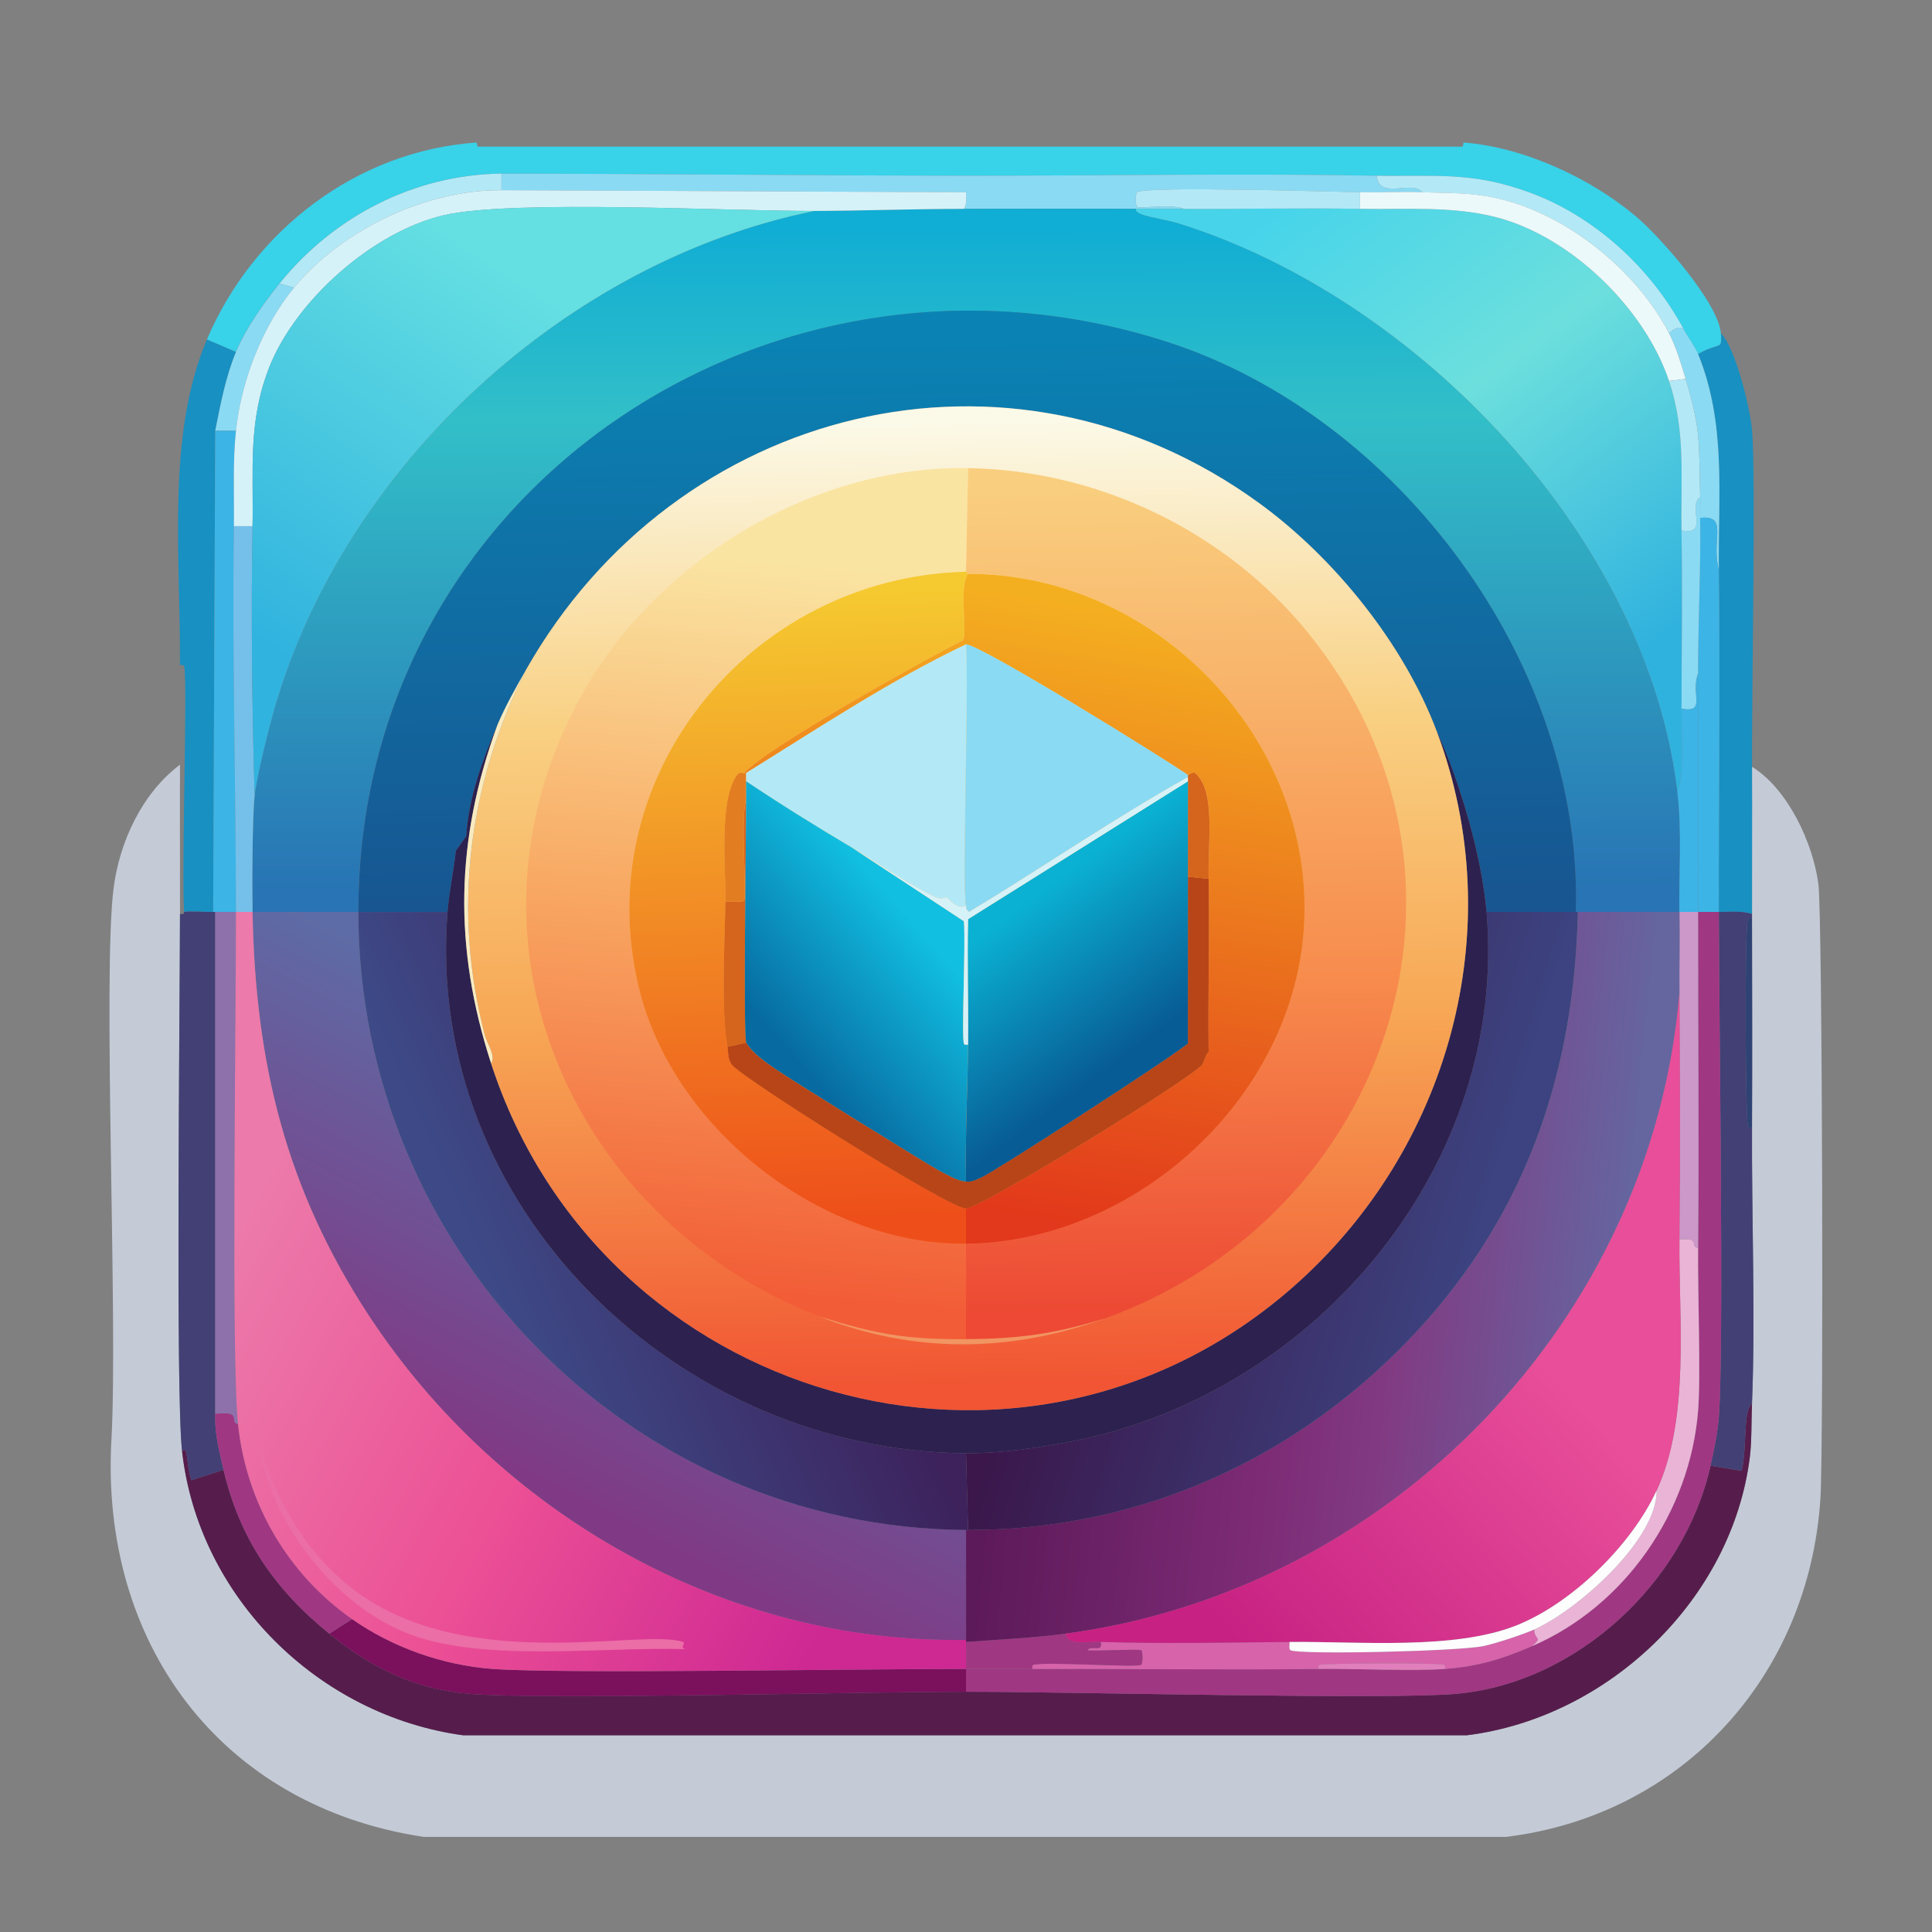 <?xml version="1.0" encoding="UTF-8"?>
<svg xmlns="http://www.w3.org/2000/svg" version="1.1" xmlns:xlink="http://www.w3.org/1999/xlink" viewBox="0 0 512 512"><rect x="0" y="0" width="512" height="512" fill="#808080" stroke="none"/>
  <defs>
    <style>
      .cls-1 {
        fill: #d5641c;
      }

      .cls-2 {
        fill: url(#linear-gradient-15);
      }

      .cls-3 {
        fill: url(#linear-gradient-13);
      }

      .cls-4 {
        fill: #d6f2f9;
      }

      .cls-5 {
        fill: #ebf9fb;
      }

      .cls-6 {
        fill: #cc98c9;
      }

      .cls-7 {
        fill: #f19562;
      }

      .cls-8 {
        fill: url(#linear-gradient-2);
      }

      .cls-9 {
        fill: url(#linear-gradient-10);
      }

      .cls-10 {
        fill: url(#linear-gradient-12);
      }

      .cls-11 {
        fill: #b3e9f6;
      }

      .cls-12 {
        fill: #e17fbc;
      }

      .cls-13 {
        fill: #16c4ea;
      }

      .cls-14 {
        fill: url(#linear-gradient-4);
      }

      .cls-15 {
        fill: #eab4d6;
      }

      .cls-16 {
        fill: #0665a0;
      }

      .cls-17 {
        fill: url(#linear-gradient-3);
      }

      .cls-18 {
        fill: #8adaf3;
      }

      .cls-19 {
        fill: url(#linear-gradient-5);
      }

      .cls-20 {
        fill: url(#linear-gradient-8);
      }

      .cls-21 {
        fill: #eb6ea6;
      }

      .cls-22 {
        fill: #74c0ea;
      }

      .cls-23 {
        fill: url(#linear-gradient-14);
      }

      .cls-24 {
        fill: #2d2150;
      }

      .cls-25 {
        fill: url(#linear-gradient-17);
      }

      .cls-26 {
        fill: url(#linear-gradient-7);
      }

      .cls-27 {
        fill: url(#linear-gradient-9);
      }

      .cls-28 {
        fill: #561d4c;
      }

      .cls-29 {
        fill: url(#linear-gradient-11);
      }

      .cls-30 {
        fill: #fdfdfe;
      }

      .cls-31 {
        fill: url(#linear-gradient-6);
      }

      .cls-32 {
        display: none;
      }

      .cls-33 {
        fill: #c4cbd7;
      }

      .cls-34 {
        fill: #8e70ab;
      }

      .cls-35 {
        fill: #e27e21;
      }

      .cls-36 {
        fill: #38d2e9;
      }

      .cls-37 {
        fill: #3cb4e6;
      }

      .cls-38 {
        fill: #7b105d;
      }

      .cls-39 {
        fill: #434075;
      }

      .cls-40 {
        fill: url(#linear-gradient-16);
      }

      .cls-41 {
        fill: #1890c1;
      }

      .cls-42 {
        fill: #d763ab;
      }

      .cls-43 {
        fill: url(#linear-gradient);
      }

      .cls-44 {
        fill: #a03783;
      }

      .cls-45 {
        fill: #b84517;
      }

      .cls-46 {
        fill: #f9ebc0;
      }

      .cls-47 {
        fill: #2f4274;
      }
    </style>
    <linearGradient id="linear-gradient" x1="510.96" y1="120.58" x2="512.14" y2="472.74" gradientTransform="translate(-.5 -.5) scale(.5)" gradientUnits="userSpaceOnUse">
      <stop offset="0" stop-color="#10add4"/>
      <stop offset=".29" stop-color="#32bfc8"/>
      <stop offset="1" stop-color="#2874b4"/>
    </linearGradient>
    <linearGradient id="linear-gradient-2" x1="700.7" y1="96.53" x2="882.4" y2="337.37" gradientTransform="translate(-.5 -.5) scale(.5)" gradientUnits="userSpaceOnUse">
      <stop offset="0" stop-color="#47d4ea"/>
      <stop offset=".45" stop-color="#6cdfdd"/>
      <stop offset="1" stop-color="#30b2de"/>
    </linearGradient>
    <linearGradient id="linear-gradient-3" x1="508.16" y1="174.65" x2="512.58" y2="476.32" gradientTransform="translate(-.5 -.5) scale(.5)" gradientUnits="userSpaceOnUse">
      <stop offset="0" stop-color="#0a83b4"/>
      <stop offset="1" stop-color="#175691"/>
    </linearGradient>
    <linearGradient id="linear-gradient-4" x1="321.82" y1="100.09" x2="155.99" y2="352.12" gradientTransform="translate(-.5 -.5) scale(.5)" gradientUnits="userSpaceOnUse">
      <stop offset=".22" stop-color="#64dfe2"/>
      <stop offset="1" stop-color="#30b3df"/>
    </linearGradient>
    <linearGradient id="linear-gradient-5" x1="367.91" y1="590.87" x2="270.59" y2="776.44" gradientTransform="translate(-.5 -.5) scale(.5)" gradientUnits="userSpaceOnUse">
      <stop offset="0" stop-color="#5d6ca6"/>
      <stop offset="1" stop-color="#803a85"/>
    </linearGradient>
    <linearGradient id="linear-gradient-6" x1="537.37" y1="659.88" x2="859.35" y2="692.6" gradientTransform="translate(-.5 -.5) scale(.5)" gradientUnits="userSpaceOnUse">
      <stop offset="0" stop-color="#5d1a5a"/>
      <stop offset=".45" stop-color="#7d2b75"/>
      <stop offset=".64" stop-color="#813b83"/>
      <stop offset="1" stop-color="#6565a0"/>
    </linearGradient>
    <linearGradient id="linear-gradient-7" x1="570.55" y1="615.51" x2="778.5" y2="678.3" gradientTransform="translate(-.5 -.5) scale(.5)" gradientUnits="userSpaceOnUse">
      <stop offset="0" stop-color="#3b174b"/>
      <stop offset="1" stop-color="#3c4380"/>
    </linearGradient>
    <linearGradient id="linear-gradient-8" x1="899.34" y1="650.51" x2="655.11" y2="871.13" gradientTransform="translate(-.5 -.5) scale(.5)" gradientUnits="userSpaceOnUse">
      <stop offset=".33" stop-color="#e84e99"/>
      <stop offset="1" stop-color="#c72183"/>
    </linearGradient>
    <linearGradient id="linear-gradient-9" x1="127.2" y1="652.85" x2="456.69" y2="830.01" gradientTransform="translate(-.5 -.5) scale(.5)" gradientUnits="userSpaceOnUse">
      <stop offset="0" stop-color="#ec7aaa"/>
      <stop offset=".51" stop-color="#ec5095"/>
      <stop offset="1" stop-color="#ce2893"/>
    </linearGradient>
    <linearGradient id="linear-gradient-10" x1="426.21" y1="613.56" x2="262.99" y2="686.62" gradientTransform="translate(-.5 -.5) scale(.5)" gradientUnits="userSpaceOnUse">
      <stop offset="0" stop-color="#3d225c"/>
      <stop offset="1" stop-color="#3d4a87"/>
    </linearGradient>
    <linearGradient id="linear-gradient-11" x1="508.62" y1="225.65" x2="517.61" y2="734.61" gradientTransform="translate(-.5 -.5) scale(.5)" gradientUnits="userSpaceOnUse">
      <stop offset="0" stop-color="#fbf9e7"/>
      <stop offset=".31" stop-color="#f9d082"/>
      <stop offset=".62" stop-color="#f7a755"/>
      <stop offset="1" stop-color="#f15533"/>
    </linearGradient>
    <linearGradient id="linear-gradient-12" x1="425.12" y1="251.53" x2="387.12" y2="687.61" gradientTransform="translate(-.5 -.5) scale(.5)" gradientUnits="userSpaceOnUse">
      <stop offset=".11" stop-color="#fae4a2"/>
      <stop offset=".52" stop-color="#f8a963"/>
      <stop offset="1" stop-color="#f25c36"/>
    </linearGradient>
    <linearGradient id="linear-gradient-13" x1="623.44" y1="256.25" x2="629.93" y2="695.03" gradientTransform="translate(-.5 -.5) scale(.5)" gradientUnits="userSpaceOnUse">
      <stop offset="0" stop-color="#f9cf7f"/>
      <stop offset=".6" stop-color="#f78c4d"/>
      <stop offset="1" stop-color="#ed4934"/>
    </linearGradient>
    <linearGradient id="linear-gradient-14" x1="420.45" y1="316.25" x2="433.3" y2="647.31" gradientTransform="translate(-.5 -.5) scale(.5)" gradientUnits="userSpaceOnUse">
      <stop offset="0" stop-color="#f5c930"/>
      <stop offset="1" stop-color="#ee4f1a"/>
    </linearGradient>
    <linearGradient id="linear-gradient-15" x1="564.47" y1="319.47" x2="512.06" y2="641.06" gradientTransform="translate(-.5 -.5) scale(.5)" gradientUnits="userSpaceOnUse">
      <stop offset="0" stop-color="#f4af20"/>
      <stop offset="1" stop-color="#e2381b"/>
    </linearGradient>
    <linearGradient id="linear-gradient-16" x1="541.8" y1="481.37" x2="599.48" y2="558.78" gradientTransform="translate(-.5 -.5) scale(.5)" gradientUnits="userSpaceOnUse">
      <stop offset="0" stop-color="#0ab1d3"/>
      <stop offset="1" stop-color="#085c95"/>
    </linearGradient>
    <linearGradient id="linear-gradient-17" x1="487.35" y1="491.01" x2="414.51" y2="554.37" gradientTransform="translate(-.5 -.5) scale(.5)" gradientUnits="userSpaceOnUse">
      <stop offset="0" stop-color="#11c0e1"/>
      <stop offset="1" stop-color="#076aa1"/>
    </linearGradient>
  </defs>
  <!-- Generator: Adobe Illustrator 28.6.0, SVG Export Plug-In . SVG Version: 1.2.0 Build 709)  -->
  <g>
    <g id="Layer_1">
      <g id="Generative_Object">
        <g id="Background" class="cls-32">
          <rect class="cls-30" x="-25.4" y="-32.04" width="562.8" height="562.8"/>
          <polygon class="cls-13" points="387.91 37.76 387.63 38.86 126.57 38.86 126.29 37.76 387.91 37.76"/>
          <path class="cls-16" d="M48.8,241.67c-.06.01.2.75-1.1.55.02-13.18-.06-26.39,0-39.57.04-8.78-.06-17.6,0-26.38.37,0,1-.13,1.1.27.98,4.12-.74,53.49,0,65.13Z"/>
        </g>
        <g>
          <path class="cls-33" d="M47.7,242.22c-.05,27.01-1.17,126.89.55,142.35,4.31,38.69,36.13,70.04,74.47,75.3h266.01c37.54-4.69,70.38-36.06,75.02-73.92.49-3.98.38-9.83.55-14.02.92-22.19-.11-49.99,0-73.1.09-18.49.03-37.02,0-55.51,0-.36,0-.74,0-1.1-.02-13,.05-26.02,0-39.02,9.57,5.94,16.14,20.22,17.59,31.05,1.08,8.06,1.39,149.26.55,162.68-2.93,46.9-36.35,84.1-83.27,89.86H112.28c-53.94-8.1-85.99-51.6-82.72-105.8,1.69-31.76-2.39-122.71.55-145.65,1.58-12.33,7.59-25.18,17.59-32.7-.06,13.18.02,26.39,0,39.57Z"/>
          <path class="cls-36" d="M126.29,37.76l.27,1.1h261.06l.27-1.1c15.99,1.27,33.74,9.44,45.89,19.79,6.3,5.37,21.68,22.81,22.26,30.78.35,4.75-.13,2.18-6.05,5.5-.78-1.93-2.81-4.65-3.85-6.6-8.66-16.18-23.55-29.92-40.95-36.27-15.21-5.55-25.01-4.12-40.4-4.4-36.27-.64-72.57.02-108.82,0-41.01-.03-82.1-.5-123.11-.55-23.09.28-44.51,11.37-58.81,29.13-4.22,5.24-8.95,11.89-11.54,18.14l-7.69-3.3c12.32-28.91,39.68-50,71.45-52.21Z"/>
          <path class="cls-41" d="M464.3,203.2c.05,13-.02,26.02,0,39.02-2.86-.89-5.86-.52-8.79-.55-.04-30.21.38-60.48,0-90.69-.25-19.73,2.05-38.51-5.5-57.16,5.92-3.31,6.39-.75,6.05-5.5,3.88,3.78,7.75,20.03,8.24,25.56,1.04,11.54-.08,69.36,0,89.31Z"/>
          <path class="cls-41" d="M62.54,93.27c-2.73,6.59-4.11,13.91-5.5,20.89l-.55,127.51c-2.32.02-6.44-.26-7.69,0-.74-11.64.98-61.01,0-65.13-.1-.41-.73-.28-1.1-.27.2-28.27-3.72-60.78,7.14-86.29l7.69,3.3Z"/>
          <path class="cls-28" d="M464.3,371.93c-.17,4.19-.06,10.03-.55,14.02-4.64,37.86-37.48,69.23-75.02,73.92H122.72c-38.34-5.25-70.16-36.6-74.47-75.3,1.68-1.67,1,3.13,2.47,7.69l8.52-2.75c4.28,18.29,13.63,31.78,28.03,43.42,11.16,9.02,22.38,14.68,37.1,15.94,19.37,1.66,103.15-.54,131.63-.55,27.6-.01,111.84,2.18,129.98.55,31.91-2.87,60.44-29.5,67.33-60.46l8.24,1.37c1.51-6.24.26-15.78,2.75-17.86Z"/>
          <path class="cls-39" d="M56.49,241.67c.18,0,.37,0,.55,0v133.01c-.2,5.11,1.05,9.94,2.2,14.84l-8.52,2.75c-1.48-4.56-.8-9.37-2.47-7.69-1.72-15.46-.6-115.34-.55-142.35,1.3.21,1.04-.54,1.1-.55,1.25-.26,5.37.02,7.69,0Z"/>
          <path class="cls-39" d="M464.3,242.22c0,.36,0,.74,0,1.1-.36,0-.95-.15-1.1.27-.91,2.59-.64,52.29,0,54.96.1.41.73.28,1.1.27-.11,23.11.92,50.91,0,73.1-2.48,2.08-1.24,11.62-2.75,17.86l-8.24-1.37c.91-4.11,1.89-8.73,2.2-12.92,1.4-18.81.04-105.37,0-133.83,2.93.03,5.94-.34,8.79.55Z"/>
          <path class="cls-47" d="M464.3,243.32c.03,18.49.09,37.02,0,55.51-.37,0-1,.13-1.1-.27-.64-2.67-.91-52.37,0-54.96.15-.43.74-.27,1.1-.27Z"/>
          <path class="cls-18" d="M364.82,46.56c.6,6.61,9.59.97,12.09,4.4-5.47-.2-11.01.09-16.49,0-7.11-.11-56.67-1.71-59.08,0-.45.32-.45,3.53,0,3.85.8.57,9.57-.84,12.37.55-4.21-.02-8.44.02-12.64,0-15.17-.07-30.43,0-45.62,0,.88-1.35.52-2.91.55-4.4.03-1.46-.02-2.94,0-4.4,36.26.02,72.56-.64,108.82,0Z"/>
          <path class="cls-18" d="M256,46.56c-.02,1.46.03,2.94,0,4.4l-123.11-.55v-4.4c41.01.05,82.1.52,123.11.55Z"/>
          <path class="cls-11" d="M446.17,87.23c-1.21-1.01-2.81.12-3.85,1.1-8.54-16.59-27.03-31.55-45.34-35.72-7.35-1.68-12.76-1.38-20.06-1.65-2.5-3.43-11.49,2.21-12.09-4.4,15.38.27,25.18-1.16,40.4,4.4,17.39,6.35,32.28,20.1,40.95,36.27Z"/>
          <path class="cls-11" d="M132.89,46.01v4.4c-19.96-.2-42.36,10.52-54.96,25.83l-3.85-1.1c14.29-17.76,35.72-28.85,58.81-29.13Z"/>
          <path class="cls-18" d="M446.17,87.23c1.04,1.95,3.07,4.67,3.85,6.6,7.55,18.65,5.25,37.43,5.5,57.16-2.16-7.87,2.69-14.59-4.95-13.74-.03-1.82.05-3.67,0-5.5-.41-14.09.36-17.37-3.85-31.33-1.22-4.06-2.46-8.32-4.4-12.09,1.04-.98,2.63-2.11,3.85-1.1Z"/>
          <path class="cls-18" d="M77.93,76.24c-8.45,10.28-14.01,24.82-15.39,37.92h-5.5c1.38-6.98,2.77-14.3,5.5-20.89,2.59-6.25,7.32-12.89,11.54-18.14l3.85,1.1Z"/>
          <path class="cls-37" d="M455.51,150.98c.38,30.2-.04,60.48,0,90.69-1.82-.02-3.67,0-5.5,0,.03-21.06.04-42.15,0-63.21-.02-13.8.75-27.44.55-41.22,7.64-.85,2.78,5.87,4.95,13.74Z"/>
          <path class="cls-37" d="M62.54,114.16c-.89,8.39-.43,16.86-.55,25.28-.48,34,.51,68.16.55,102.23-1.83,0-3.67-.02-5.5,0-.18,0-.37,0-.55,0l.55-127.51h5.5Z"/>
          <path class="cls-44" d="M455.51,241.67c.04,28.46,1.4,115.02,0,133.83-.31,4.19-1.28,8.81-2.2,12.92-6.89,30.95-35.42,57.59-67.33,60.46-18.14,1.63-102.39-.56-129.98-.55v-6.05c5.85,0,11.73.02,17.59,0,25.27-.08,50.58.31,75.85,0,10.08-.12,24.99.64,33.53,0,8.75-.65,15.15-2.62,23.08-6.05,24.67-10.66,41.83-35.61,43.97-62.38.74-9.21-.12-30.78,0-43.14.29-29.66-.05-59.37,0-89.04,1.83,0,3.67-.02,5.5,0Z"/>
          <path class="cls-38" d="M93.32,429.09c10.75,7.52,23.97,12.2,37.1,13.19,18.06,1.37,98.13-.02,125.59,0v6.05c-28.48.01-112.26,2.21-131.63.55-14.72-1.26-25.93-6.92-37.1-15.94l6.05-3.85Z"/>
          <path class="cls-44" d="M63.09,377.42c2.17,20.78,13.11,39.69,30.23,51.66l-6.05,3.85c-14.4-11.64-23.75-25.13-28.03-43.42-1.15-4.9-2.4-9.73-2.2-14.84,7.57-.85,3.5,2.16,6.05,2.75Z"/>
          <path class="cls-34" d="M62.54,241.67c.03,28.09-1.28,118.22.55,135.75-2.55-.58,1.53-3.6-6.05-2.75v-133.01c1.83-.02,3.67,0,5.5,0Z"/>
          <path class="cls-43" d="M255.45,55.35c15.19,0,30.45-.07,45.62,0-.57,1.87,6.75,2.44,11.27,3.85,63.38,19.77,124.17,83.26,132.18,150.59,1.27,10.66.39,21.24.55,31.88-8.97-.02-17.96.01-26.93,0h-.55c2.04-65.56-46.96-131.41-108.55-151.14-104.89-33.6-214.22,39.86-214.07,151.14-9.33.01-18.7-.02-28.03,0-.13-7.06-.07-25,.55-30.78.56-5.28,3.82-18.22,5.5-23.91,18.85-63.96,77.37-117.86,142.9-131.08,13.15-.05,26.38-.54,39.57-.55Z"/>
          <path class="cls-8" d="M313.71,55.35c15.55.09,31.17-.29,46.72,0,12.05.23,24.22-.82,36,2.2,19.79,5.07,39.44,24.15,45.89,43.42,4.49,13.4,3.06,25.73,3.3,39.57.27,15.72.04,31.54,0,47.27-.02,7.41.8,18.22-1.1,21.98-8.01-67.33-68.8-130.82-132.18-150.59-4.52-1.41-11.83-1.98-11.27-3.85,4.21.02,8.44-.02,12.64,0Z"/>
          <path class="cls-4" d="M132.89,50.4l123.11.55c-.03,1.49.33,3.04-.55,4.4-13.19,0-26.42.5-39.57.55-22.52.09-79.9-3.05-98.11,1.1-18.81,4.28-39.44,22.55-46.44,40.4-5.65,14.41-4.13,27.06-4.4,42.05h-4.95c.12-8.42-.34-16.89.55-25.28,1.38-13.1,6.94-27.65,15.39-37.92,12.6-15.32,35-26.03,54.96-25.83Z"/>
          <path class="cls-5" d="M376.91,50.95c7.3.27,12.71-.03,20.06,1.65,18.31,4.18,36.8,19.13,45.34,35.72,1.94,3.77,3.17,8.03,4.4,12.09l-4.4.55c-6.45-19.27-26.1-38.35-45.89-43.42-11.78-3.01-23.95-1.97-36-2.2v-4.4c5.48.09,11.02-.2,16.49,0Z"/>
          <path class="cls-11" d="M360.43,50.95v4.4c-15.55-.29-31.16.09-46.72,0-2.79-1.39-11.56.02-12.37-.55-.45-.32-.45-3.53,0-3.85,2.41-1.71,51.98-.11,59.08,0Z"/>
          <path class="cls-18" d="M450.56,131.75c.05,1.82-.03,3.67,0,5.5.2,13.78-.57,27.42-.55,41.22-2.03,5.58,2.32,10.53-4.4,9.34.04-15.73.27-31.54,0-47.27,7.41,1.59,1.48-6.61,4.95-8.79Z"/>
          <path class="cls-11" d="M446.71,100.42c4.21,13.96,3.44,17.24,3.85,31.33-3.46,2.19,2.47,10.38-4.95,8.79-.24-13.84,1.19-26.17-3.3-39.57l4.4-.55Z"/>
          <path class="cls-37" d="M450.01,241.67c-1.64,0-3.3,0-4.95,0-.16-10.64.72-21.21-.55-31.88,1.9-3.77,1.08-14.58,1.1-21.98,6.72,1.19,2.37-3.77,4.4-9.34.04,21.06.03,42.15,0,63.21Z"/>
          <path class="cls-22" d="M66.93,139.44c-.43,23.77-.14,47.69.55,71.45-.62,5.78-.68,23.71-.55,30.78-1.46,0-2.94,0-4.4,0-.04-34.07-1.03-68.23-.55-102.23h4.95Z"/>
          <path class="cls-42" d="M406.59,431.83c.06,2.95,2.42,1.87-.55,4.4-7.93,3.43-14.34,5.39-23.08,6.05,0-.36.15-.95-.27-1.1-1.56-.54-31.37-.38-32.98,0-.41.1-.28.73-.27,1.1-25.26.31-50.58-.08-75.85,0,0-.37-.13-1,.27-1.1,3.66-.88,27.41.83,28.58,0,.45-.32.45-3.53,0-3.85-.58-.41-12.18.31-14.29,0,1.09-1.5,4.15.8,3.57-2.2,16.54.49,33.42.16,50.01,0,.09.6-.26,1.91.27,2.2,2.25,1.23,44.01.34,51.11-1.1,3.14-.63,10.49-3.07,13.47-4.4Z"/>
          <path class="cls-44" d="M282.38,432.93c.6,3.22,4.86,2.07,9.34,2.2.58,3-2.48.7-3.57,2.2,2.11.31,13.71-.41,14.29,0,.45.32.45,3.53,0,3.85-1.17.83-24.92-.88-28.58,0-.41.1-.28.73-.27,1.1-5.85.02-11.73,0-17.59,0v-7.14c8.82-.66,17.6-1.03,26.38-2.2Z"/>
          <path class="cls-12" d="M382.96,442.28c-8.54.64-23.45-.12-33.53,0,0-.37-.13-1,.27-1.1,1.6-.38,31.42-.54,32.98,0,.43.15.27.74.27,1.1Z"/>
          <path class="cls-17" d="M417.59,241.67h-23.63c-1.25-14.54-7.01-34.51-13.19-47.82-8.68-23.1-27.08-45.96-46.99-60.46-66.25-48.24-154.63-25.79-194.29,43.97-2.75,4.84-5.53,9.71-7.69,14.84-3.98,9.41-7.6,19.03-8.24,29.4l-2.75,3.85c-.56,5.4-1.77,10.8-2.2,16.21h-23.63c-.15-111.29,109.19-184.75,214.07-151.14,61.58,19.73,110.59,85.59,108.55,151.14Z"/>
          <path class="cls-14" d="M215.88,55.9c-65.53,13.22-124.05,67.12-142.9,131.08-1.67,5.68-4.93,18.63-5.5,23.91-.68-23.75-.98-47.68-.55-71.45.27-14.99-1.26-27.63,4.4-42.05,7-17.85,27.63-36.11,46.44-40.4,18.21-4.15,75.58-1.01,98.11-1.1Z"/>
          <g>
            <path class="cls-15" d="M450.01,330.71c-.12,12.37.74,33.93,0,43.14-2.14,26.77-19.3,51.72-43.97,62.38,2.97-2.53.61-1.45.55-4.4,11.38-5.08,32.64-23.78,32.43-36.82,8.88-19.27,5.83-45.06,6.05-66.5,5.79-.76,2.7,2.03,4.95,2.2Z"/>
            <path class="cls-6" d="M450.01,241.67c-.05,29.66.29,59.38,0,89.04-2.25-.17.85-2.96-4.95-2.2.22-21.8.14-43.62,0-65.4-.05-7.13.11-14.3,0-21.43,1.64,0,3.3,0,4.95,0Z"/>
            <path class="cls-19" d="M94.96,241.67c.12,89.09,71.41,163.15,161.04,163.78v29.13c-63.68,1.15-123.76-33.31-158.29-86.01-21.97-33.53-30.06-66.91-30.78-106.9,9.33-.02,18.7.01,28.03,0Z"/>
            <path class="cls-31" d="M445.07,241.67c.11,7.13-.05,14.3,0,21.43-7.17,86.78-76.74,158.4-162.68,169.83-8.78,1.17-17.56,1.54-26.38,2.2v-29.68c.18,0,.37,0,.55,0,46.22.06,88.23-19.36,119.27-53.04,28.71-31.15,41.42-68.49,42.32-110.75,8.97.01,17.96-.02,26.93,0Z"/>
            <path class="cls-26" d="M417.59,241.67h.55c-.9,42.26-13.61,79.59-42.32,110.75-31.04,33.67-73.05,53.09-119.27,53.04l-.55-20.34c9.11.06,19.9-1.49,28.85-3.3,64.18-12.96,114.83-73.45,109.1-140.15h23.63Z"/>
            <path class="cls-20" d="M445.07,328.51c-.22,21.44,2.84,47.23-6.05,66.5-6.65,14.42-22.32,29.83-37.1,35.72-16.51,6.59-41.73,4.22-60.18,4.4-16.59.16-33.47.49-50.01,0-4.49-.13-8.74,1.02-9.34-2.2,85.95-11.43,155.51-83.05,162.68-169.83.14,21.79.22,43.61,0,65.4Z"/>
            <path class="cls-30" d="M406.59,431.83c-2.97,1.33-10.33,3.76-13.47,4.4-7.11,1.43-48.86,2.32-51.11,1.1-.54-.29-.19-1.59-.27-2.2,18.45-.17,43.67,2.2,60.18-4.4,14.77-5.9,30.45-21.31,37.1-35.72.21,13.04-21.05,31.75-32.43,36.82Z"/>
            <g>
              <path class="cls-27" d="M66.93,241.67c.71,39.99,8.81,73.37,30.78,106.9,34.53,52.7,94.61,87.16,158.29,86.01v7.69c-27.45-.02-107.53,1.37-125.59,0-13.13-.99-26.35-5.67-37.1-13.19-17.11-11.97-28.06-30.88-30.23-51.66-1.83-17.54-.51-107.66-.55-135.75,1.46,0,2.94,0,4.4,0Z"/>
              <path class="cls-21" d="M68.31,381.27c4.33,15.24,11.71,28.93,24.18,39.02,29.68,24.03,77.48,11.08,88.49,14.84.93.32-1.13,1.65.82,1.92-22.47-.75-55.17,3.85-75.02-4.67-19.51-8.38-35.67-30-38.47-51.11Z"/>
            </g>
            <path class="cls-9" d="M118.6,241.67c-6.22,78.04,60.91,142.93,137.4,143.45l.55,20.34c-.18,0-.37,0-.55,0-89.63-.63-160.91-74.7-161.04-163.78h23.63Z"/>
            <path class="cls-24" d="M130.14,281.79c28.93,89.2,140.43,122.42,212.42,59.36,41.5-36.35,57.86-94.98,38.2-147.3,6.18,13.3,11.94,33.27,13.19,47.82,5.73,66.7-44.92,127.19-109.1,140.15-8.96,1.81-19.74,3.36-28.85,3.3-76.49-.52-143.62-65.41-137.4-143.45.43-5.41,1.64-10.81,2.2-16.21l2.75-3.85c.65-10.38,4.26-19.99,8.24-29.4-11.11,30.41-11.65,58.75-1.65,89.59Z"/>
          </g>
          <g>
            <path class="cls-29" d="M380.76,193.85c19.66,52.31,3.3,110.95-38.2,147.3-72,63.06-183.49,29.85-212.42-59.36,1.39-1.86-1.12-5.38-1.65-7.42-8.69-33.34-4.37-66.52,10.99-97.01,39.66-69.76,128.04-92.21,194.29-43.97,19.91,14.5,38.31,37.36,46.99,60.46Z"/>
            <g>
              <path class="cls-46" d="M130.14,281.79c-10-30.84-9.46-59.17,1.65-89.59,2.17-5.13,4.94-10,7.69-14.84-15.36,30.48-19.68,63.67-10.99,97.01.53,2.04,3.04,5.56,1.65,7.42Z"/>
              <path class="cls-10" d="M256.55,124.05l-.55,27.48c-57.29,1.3-101.19,55.06-86.29,111.85,9.57,36.46,48.51,66.68,86.29,66.23.09,8.37-.03,16.86,0,25.28-16.07.08-23.6-1.28-39.02-6.05-67.03-26.37-99.2-102.41-61.56-166.81,20.2-34.54,60.83-58.66,101.13-57.98Z"/>
              <path class="cls-3" d="M292.82,349.39c-13.25,4.15-23.03,5.42-36.82,5.5-.03-8.42.09-16.91,0-25.28,45.19-.53,87.03-38.85,89.59-84.37,2.8-49.78-39.62-93.26-89.04-93.16l-.55-.55.55-27.48c34.71.58,68.32,16.8,90.14,43.69,52.11,64.24,21.51,154.42-53.86,181.65Z"/>
              <path class="cls-7" d="M256,354.89c13.8-.07,23.58-1.35,36.82-5.5-25.27,9.13-50.61,9.38-75.85-.55,15.42,4.77,22.96,6.13,39.02,6.05Z"/>
              <path class="cls-23" d="M256,151.53l.55.55c-2.54,3.35-.05,15.77-1.37,17.59-11.87,6.07-51.29,28.11-57.98,35.18-.13.14-1.18-.29-1.65.27-5.13,6.21-3.17,25.23-3.3,33.8-.15,10.6-1.23,28.68.55,38.47.31,1.7-.03,2.85,1.1,4.67,1.93,3.11,57.5,38.18,62.11,38.2.02,3.11-.03,6.24,0,9.34-37.78.45-76.72-29.77-86.29-66.23-14.9-56.79,29-110.55,86.29-111.85Z"/>
              <path class="cls-2" d="M256,329.61c-.03-3.11.02-6.24,0-9.34,4.04.01,60.71-35.08,62.66-38.2.53-.84.78-2.52,1.65-3.3-.19-15.29.25-30.61,0-45.89-.18-10.9,1.89-23.08-3.57-28.03-1.12-.3-1.69.71-1.92.55-6.54-4.57-54.92-34.52-58.81-34.63-20.21,9.61-39.19,22.27-58.26,34.08h-.55c6.69-7.06,46.11-29.11,57.98-35.18,1.32-1.82-1.17-14.23,1.37-17.59,49.42-.1,91.83,43.38,89.04,93.16-2.56,45.51-44.4,83.83-89.59,84.37Z"/>
              <path class="cls-45" d="M320.3,232.88c.25,15.28-.19,30.6,0,45.89-.87.78-1.12,2.46-1.65,3.3-1.95,3.12-58.62,38.21-62.66,38.2-4.6-.02-60.18-35.09-62.11-38.2-1.13-1.82-.79-2.97-1.1-4.67l4.95-1.1c1.93,3.1,5.07,5.1,7.97,7.14,3.18,2.24,41.13,25.81,43.42,26.93,2.04,1,4.75,2.71,6.87,2.75,1.55.24,2.79-.54,4.12-1.1,3.01-1.25,48.01-30.25,54.69-35.45v-44.24l5.5.55Z"/>
              <path class="cls-1" d="M197.74,276.29l-4.95,1.1c-1.78-9.79-.7-27.87-.55-38.47,1.02-.18,4.49.38,4.95-.27.77-1.09-.99-22.4.55-26.66,0,8.84-.79,61.19,0,64.3Z"/>
              <path class="cls-35" d="M197.19,204.85h.55v7.14c-1.54,4.26.22,25.57-.55,26.66-.46.65-3.93.09-4.95.27.12-8.57-1.84-27.59,3.3-33.8.47-.57,1.52-.14,1.65-.27Z"/>
              <path class="cls-1" d="M320.3,232.88l-5.5-.55v-26.93c.23.16.8-.85,1.92-.55,5.46,4.95,3.39,17.13,3.57,28.03Z"/>
              <g>
                <path class="cls-11" d="M256,170.77c.81,11.19-1.08,64.87,0,69.25-2.51,1.22-4.21-1.76-5.22-2.2-.13-.05-1.4.64-2.75,0-7.4-3.49-15.13-8.98-22.26-13.19-9.48-5.6-18.88-11.45-28.03-17.59v-2.2c19.07-11.81,38.04-24.46,58.26-34.08Z"/>
                <path class="cls-18" d="M314.81,205.39v.55c-19.82,11.08-38.63,24.05-57.98,35.72-1.05-.73-.73-1.27-.82-1.65-1.08-4.38.81-58.06,0-69.25,3.88.11,52.27,30.05,58.81,34.63Z"/>
                <path class="cls-40" d="M314.81,232.33v44.24c-6.67,5.2-51.67,34.2-54.69,35.45-1.34.56-2.58,1.34-4.12,1.1-.25-12.1.43-24.18.55-36.27.11-11.08-.25-22.19,0-33.25l58.26-36.55v25.28Z"/>
                <path class="cls-25" d="M225.77,224.63l29.68,19.51c.49,5.91-.66,30.55,0,32.43.15.43.74.27,1.1.27-.12,12.09-.8,24.17-.55,36.27-2.12-.04-4.83-1.75-6.87-2.75-2.29-1.12-40.24-24.69-43.42-26.93-2.9-2.04-6.04-4.05-7.97-7.14-.79-3.12,0-55.47,0-64.3v-4.95c9.15,6.13,18.55,11.99,28.03,17.59Z"/>
                <path class="cls-4" d="M314.81,205.94v1.1l-58.26,36.55c-.25,11.06.11,22.18,0,33.25-.36,0-.95.15-1.1-.27-.66-1.88.49-26.51,0-32.43l-29.68-19.51c7.13,4.21,14.86,9.71,22.26,13.19,1.35.64,2.62-.05,2.75,0,1.01.44,2.71,3.42,5.22,2.2.09.38-.23.92.82,1.65,19.36-11.68,38.17-24.64,57.98-35.72Z"/>
              </g>
            </g>
          </g>
        </g>
      </g>
    </g>
  </g>
</svg>